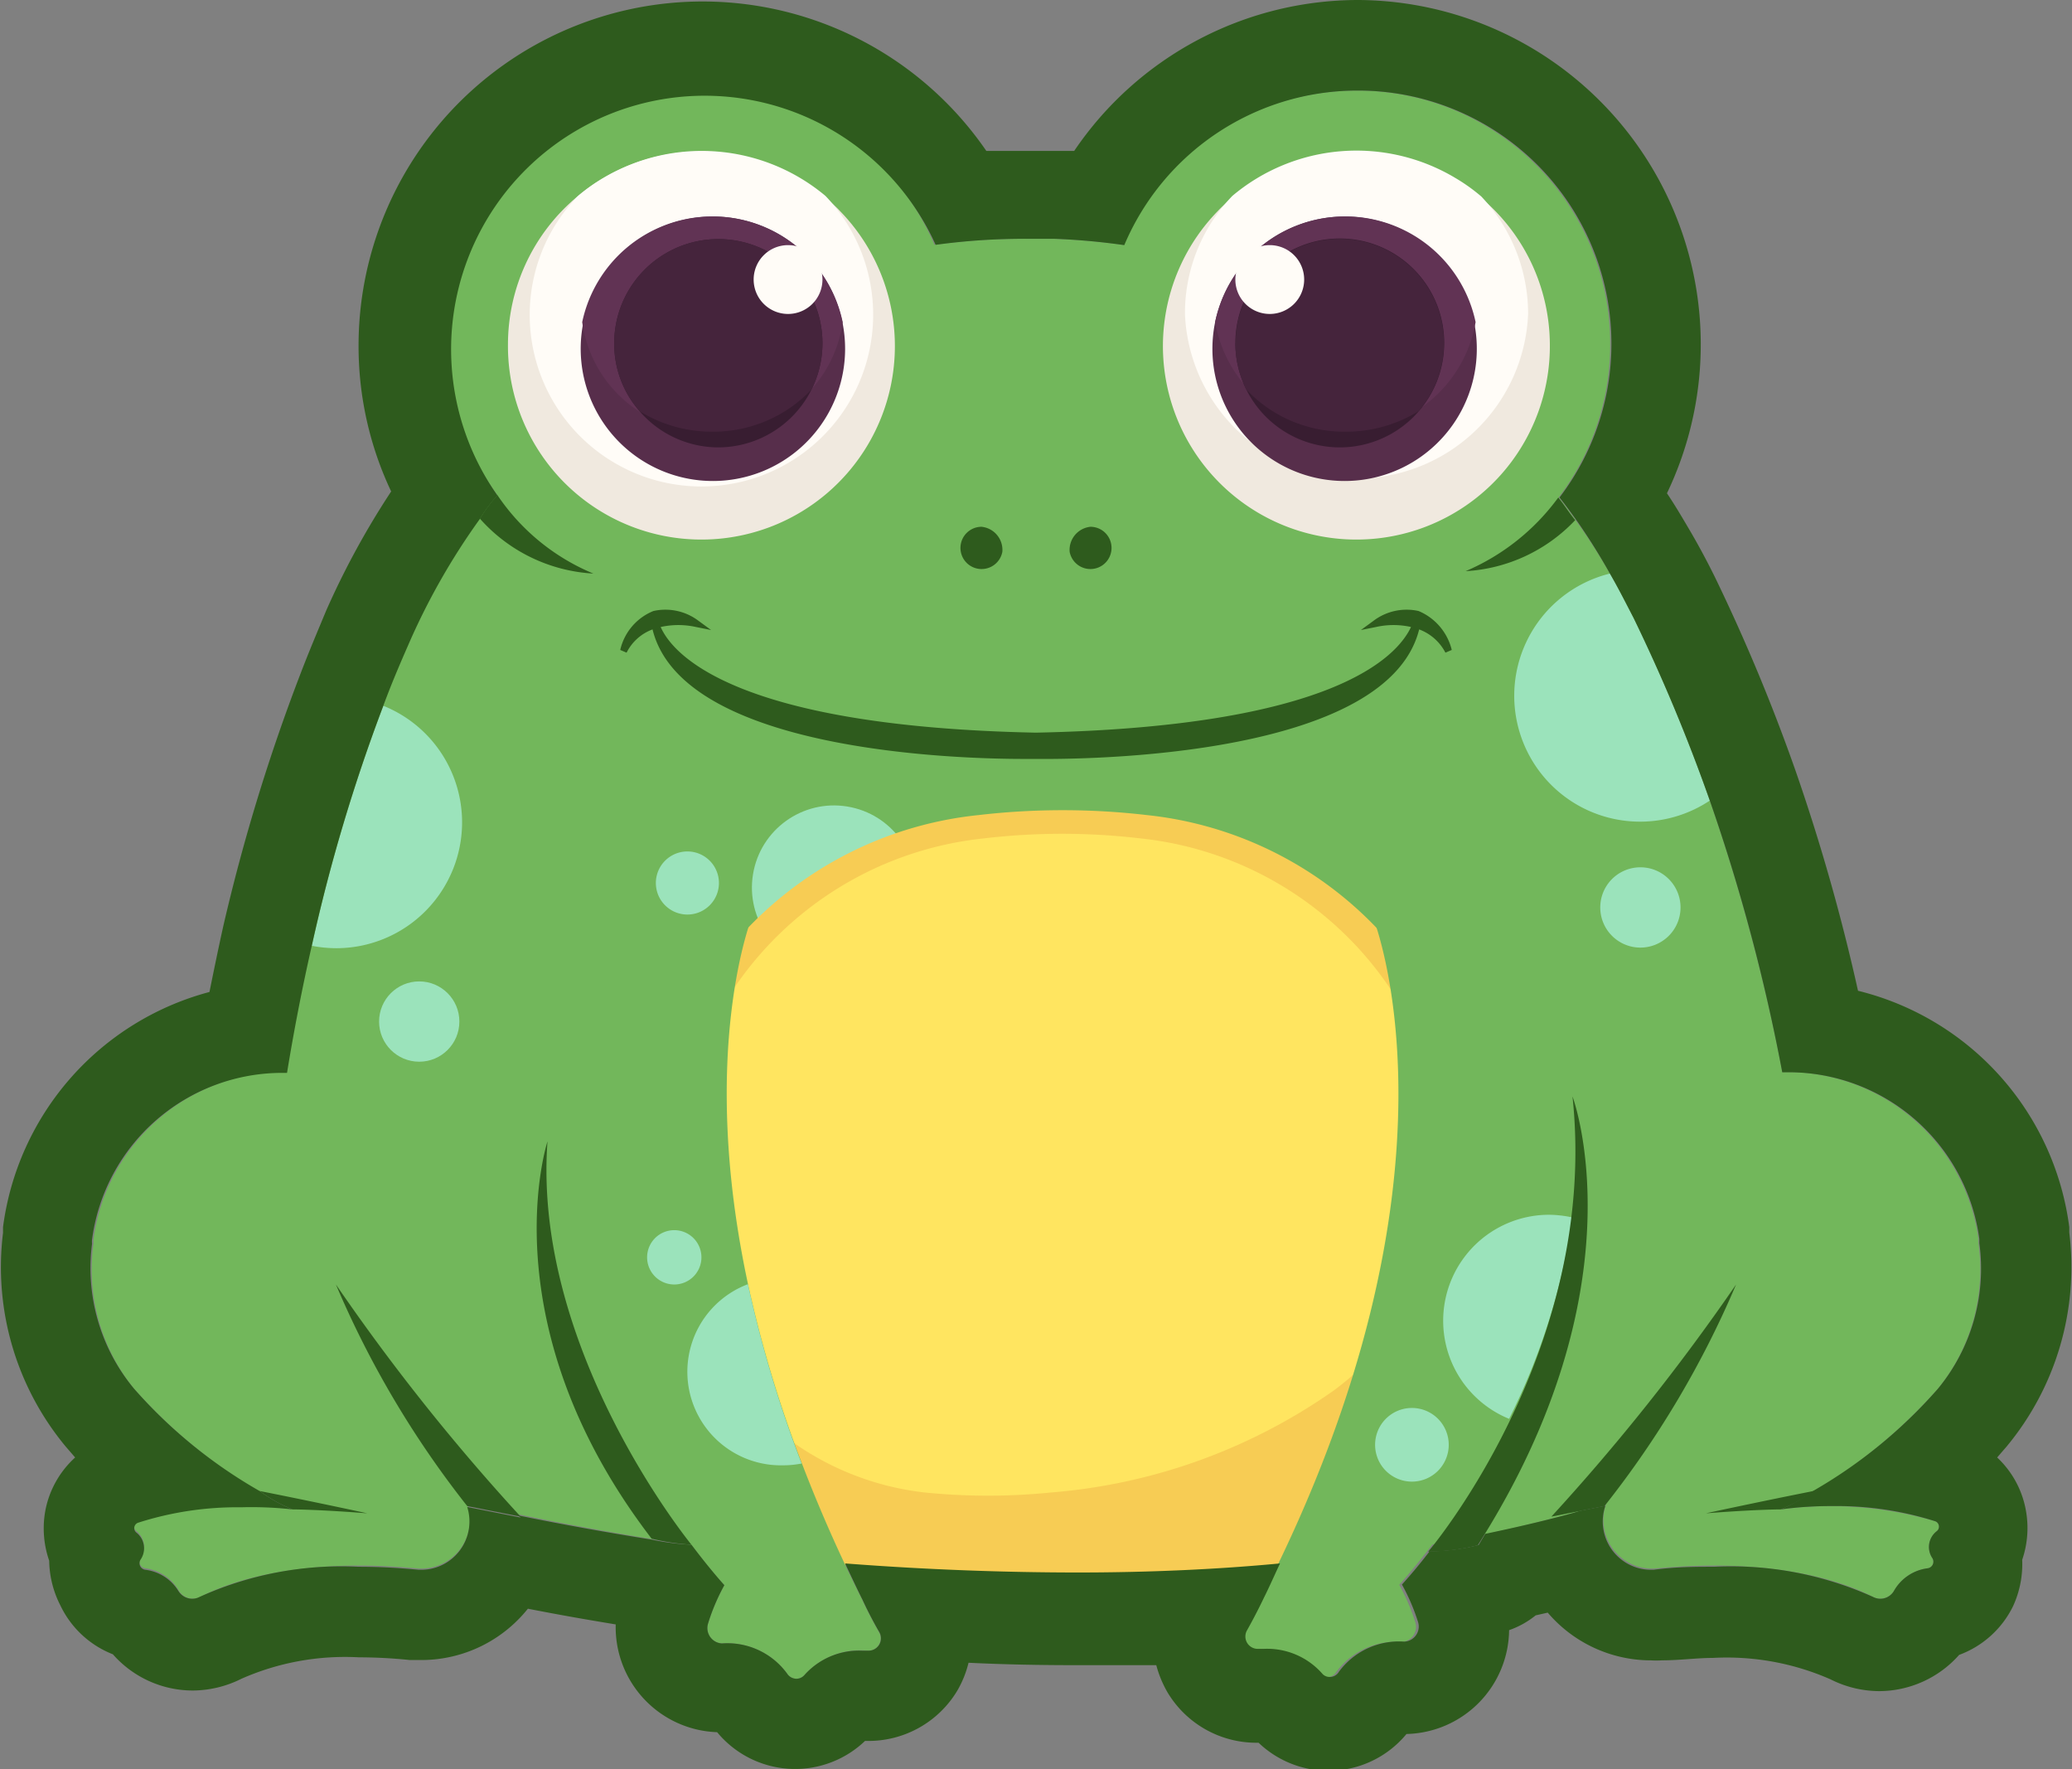 <svg xmlns="http://www.w3.org/2000/svg" width="68.65" height="58.61" viewBox="0 0 68.65 58.61">
  <rect x="0" y="0" width="68.65" height="58.61" fill="#808080" stroke="none"/>
  <g id="Layer_2" data-name="Layer 2">
    <g id="Layer_1-2" data-name="Layer 1">
      <g id="na_frog_1" data-name="na_frog 1">
        <g>
          <path d="M52.12,50.12a54.5,54.5,0,0,1-5.58,1.2,76.28,76.28,0,0,1-22.69,0c-2.16-.3-4.4-.68-6.74-1.17A10.23,10.23,0,0,1,9,38.94a72.33,72.33,0,0,1,1.3-7.61,57.17,57.17,0,0,1,2.37-7.95c.25-.68.53-1.34.82-2A22.25,22.25,0,0,1,34.09,7.91l.8,0a22.18,22.18,0,0,1,16.74,8.55c.2.25.38.5.56.75A20.61,20.61,0,0,1,53.34,19c.28.48.54,1,.78,1.46a57.53,57.53,0,0,1,2.53,6.06,64.55,64.55,0,0,1,2.94,12.26A10.28,10.28,0,0,1,52.12,50.12Z" fill="#72b75b"/>
          <circle cx="23.23" cy="11.4" r="8.4" fill="#72b75b"/>
          <circle cx="44.95" cy="11.4" r="8.4" fill="#72b75b"/>
          <path d="M47,20.24a1.82,1.82,0,0,0-1.5.33l-.41.3.5-.1a2.64,2.64,0,0,1,1.16,0c-.47,1-2.61,3.3-12.43,3.5-9.81-.2-12-2.52-12.43-3.5a2.69,2.69,0,0,1,1.17,0l.5.1-.41-.3a1.82,1.82,0,0,0-1.5-.33,1.83,1.83,0,0,0-1.1,1.29l.21.09a1.57,1.57,0,0,1,.86-.77c1,4.06,10.2,4.29,12.29,4.29h.41c.49,0,11.58.19,12.7-4.29a1.61,1.61,0,0,1,.87.77l.21-.09A1.88,1.88,0,0,0,47,20.24Z" fill="#2e5b1d"/>
          <g>
            <path d="M33.21,18.28a.7.7,0,1,1-.69-.83A.77.77,0,0,1,33.21,18.28Z" fill="#2e5b1d"/>
            <path d="M35.44,18.28a.7.7,0,1,0,.69-.83A.77.77,0,0,0,35.44,18.28Z" fill="#2e5b1d"/>
          </g>
          <g>
            <g>
              <path d="M51.35,11.4A6.41,6.41,0,1,1,40.34,7c.15-.16.32-.31.49-.46a6.38,6.38,0,0,1,7.38-.6,6,6,0,0,1,.87.62A6.38,6.38,0,0,1,51.35,11.4Z" fill="#f0e9df"/>
              <path d="M50.63,10.4a5.69,5.69,0,0,1-11.37,0,5.6,5.6,0,0,1,1.57-3.91,6.38,6.38,0,0,1,7.38-.6,6,6,0,0,1,.87.62A5.66,5.66,0,0,1,50.63,10.4Z" fill="#fffcf7"/>
            </g>
            <g>
              <path d="M40.17,11.57a4.38,4.38,0,1,0,.09-.9A4.4,4.4,0,0,0,40.17,11.57Z" fill="#572e4b"/>
              <path d="M40.26,10.67a4.38,4.38,0,0,0,8.63,0,4.41,4.41,0,0,0-8.63,0Z" fill="#613354"/>
            </g>
            <g>
              <path d="M40.93,11.37a3.46,3.46,0,0,0,3.45,3.45,3.46,3.46,0,1,0-3.45-3.45Z" fill="#381d31"/>
              <path d="M40.93,11.37a3.41,3.41,0,0,0,.36,1.53,4.45,4.45,0,0,0,3.29,1.4A4.55,4.55,0,0,0,47,13.62a3.45,3.45,0,1,0-6.06-2.25Z" fill="#45243c"/>
            </g>
            <path d="M40.93,9.26a1.14,1.14,0,1,0,1.14-1.14A1.14,1.14,0,0,0,40.93,9.26Z" fill="#fffcf7"/>
          </g>
          <path d="M56.65,26.52A4.17,4.17,0,1,1,53.34,19c.28.48.54,1,.78,1.46A57.53,57.53,0,0,1,56.65,26.52Z" fill="#9be3bb"/>
          <path d="M15.31,27.24a4.17,4.17,0,0,1-4.17,4.17,4.28,4.28,0,0,1-.81-.08,57.17,57.17,0,0,1,2.37-7.95A4.16,4.16,0,0,1,15.31,27.24Z" fill="#9be3bb"/>
          <path d="M55.68,30.06a1.33,1.33,0,1,1-1.33-1.33A1.33,1.33,0,0,1,55.68,30.06Z" fill="#9be3bb"/>
          <circle cx="13.89" cy="33.84" r="1.33" fill="#9be3bb"/>
          <circle cx="27.63" cy="29.4" r="2.72" transform="translate(-5.83 51.94) rotate(-80.74)" fill="#9be3bb"/>
          <path d="M23.82,29.25a1,1,0,0,1-2.09,0,1,1,0,1,1,2.09,0Z" fill="#9be3bb"/>
          <g>
            <path d="M49,42.06a28.72,28.72,0,0,1-2.47,9.26,76.28,76.28,0,0,1-22.69,0,28,28,0,0,1-1.41-3.76A23.53,23.53,0,0,1,21.57,37,12.32,12.32,0,0,1,32.42,27,24.14,24.14,0,0,1,38,27,12.3,12.3,0,0,1,48.81,37,20,20,0,0,1,49,42.06Z" fill="#f7cc54"/>
            <path d="M47.82,37.09a9.21,9.21,0,0,1-3.67,9,18.91,18.91,0,0,1-9.33,3.35,20.78,20.78,0,0,1-4.18,0A9.38,9.38,0,0,1,22.31,40a17.77,17.77,0,0,1,.25-3,11.42,11.42,0,0,1,10.06-9.23,22.09,22.09,0,0,1,5.14,0A11.42,11.42,0,0,1,47.81,37Z" fill="#ffe560"/>
          </g>
          <g>
            <g>
              <path d="M51.28,41a10.8,10.8,0,0,1,6-5.19,6.4,6.4,0,0,1,8.27,5.23s0,.09,0,.14A6.25,6.25,0,0,1,64.21,46,17.07,17.07,0,0,1,59,50a12.35,12.35,0,0,1,5.11.39.19.19,0,0,1,.06.33.66.66,0,0,0-.15.89.22.22,0,0,1-.15.34,1.5,1.5,0,0,0-1.12.75.53.53,0,0,1-.69.2c-.93-.48-3.22-1.33-7.24-.94h-.13a1.61,1.61,0,0,1-1.21-2.62,19.9,19.9,0,0,0,3.41-5.73A5.28,5.28,0,0,1,55.48,45a2.94,2.94,0,0,1-3.43-.1l0,0A3,3,0,0,1,51.28,41Z" fill="#72b75b"/>
              <path d="M53.16,49.89a31.83,31.83,0,0,0,4.36-7.34,70.32,70.32,0,0,1-6.12,7.69Z" fill="#2e5b1d"/>
              <path d="M59,50s-.82,0-2.48.13c0,0,1.75-.38,3.57-.74A5,5,0,0,1,59,50Z" fill="#2e5b1d"/>
            </g>
            <g>
              <path d="M17.37,41a10.8,10.8,0,0,0-6-5.19,6.39,6.39,0,0,0-8.27,5.23.68.68,0,0,0,0,.14A6.25,6.25,0,0,0,4.44,46,16.94,16.94,0,0,0,9.69,50a12.35,12.35,0,0,0-5.11.39.19.19,0,0,0-.06.33.66.66,0,0,1,.14.89.22.22,0,0,0,.15.34,1.5,1.5,0,0,1,1.12.75.54.54,0,0,0,.7.2c.93-.48,3.21-1.33,7.24-.94H14a1.61,1.61,0,0,0,1.21-2.62,19.9,19.9,0,0,1-3.41-5.73A5.08,5.08,0,0,0,13.17,45a2.94,2.94,0,0,0,3.43-.1l0,0A3,3,0,0,0,17.37,41Z" fill="#72b75b"/>
              <path d="M15.48,49.89a32,32,0,0,1-4.35-7.34,69,69,0,0,0,6.12,7.69Z" fill="#2e5b1d"/>
              <path d="M9.69,50s.82,0,2.48.13c0,0-1.75-.38-3.57-.74A5,5,0,0,0,9.69,50Z" fill="#2e5b1d"/>
            </g>
          </g>
          <g>
            <g>
              <path d="M52.25,37.81a17.32,17.32,0,0,1-.15,2.52A21.84,21.84,0,0,1,50,47a23.85,23.85,0,0,1-3.64,5.5,6.71,6.71,0,0,1,.53,1.23.5.5,0,0,1-.46.66,2.47,2.47,0,0,0-2.16,1,.35.35,0,0,1-.56.05,2.5,2.5,0,0,0-2.11-.81.41.41,0,0,1-.37-.62c.31-.55.55-1.06.55-1.06C49,38.88,45.47,30.33,45.47,30.33a6.13,6.13,0,0,1,3.79,1.33A7.8,7.8,0,0,1,52.25,37.81Z" fill="#72b75b"/>
              <path d="M52.1,40.33A21.84,21.84,0,0,1,50,47a3.51,3.51,0,0,1,1.31-6.76A3.74,3.74,0,0,1,52.1,40.33Z" fill="#9be3bb"/>
              <path d="M48,47.86a1.22,1.22,0,1,1-1.22-1.22A1.22,1.22,0,0,1,48,47.86Z" fill="#9be3bb"/>
            </g>
            <path d="M47.32,51.4S53,44.73,52.1,36.32c0,0,2.36,6.25-3.14,14.87A7,7,0,0,1,47.32,51.4Z" fill="#2e5b1d"/>
            <g>
              <path d="M28.75,54.68a2.48,2.48,0,0,0-2.1.81.36.36,0,0,1-.57-.05,2.45,2.45,0,0,0-2.16-1,.51.51,0,0,1-.46-.66A6.71,6.71,0,0,1,24,52.51s-5.93-6.29-5.85-14.7a7.81,7.81,0,0,1,3-6.15,6.08,6.08,0,0,1,3.78-1.33s-1.82,4.46-.14,12.24a40.42,40.42,0,0,0,1.78,5.91,48.88,48.88,0,0,0,2,4.52s.23.51.55,1.06A.41.41,0,0,1,28.75,54.68Z" fill="#72b75b"/>
              <path d="M26.56,48.48a3.18,3.18,0,0,1-.62.06,3.1,3.1,0,0,1-1.16-6A40.42,40.42,0,0,0,26.56,48.48Z" fill="#9be3bb"/>
              <path d="M23.24,41.65a.9.9,0,1,1-.9-.9A.9.9,0,0,1,23.24,41.65Z" fill="#9be3bb"/>
            </g>
            <path d="M22.91,51.17s-5.28-6.44-4.77-13.36c0,0-2,6.06,3.45,13.16A7.69,7.69,0,0,0,22.91,51.17Z" fill="#2e5b1d"/>
          </g>
          <g>
            <g>
              <path d="M16.83,11.4A6.41,6.41,0,1,0,27.84,7c-.15-.16-.32-.31-.49-.46A6.38,6.38,0,0,0,20,5.89a6,6,0,0,0-.87.62A6.38,6.38,0,0,0,16.83,11.4Z" fill="#f0e9df"/>
              <path d="M17.55,10.4a5.69,5.69,0,1,0,9.8-3.91A6.38,6.38,0,0,0,20,5.89a6,6,0,0,0-.87.62A5.66,5.66,0,0,0,17.55,10.4Z" fill="#fffcf7"/>
            </g>
            <g>
              <path d="M28,11.57a4.38,4.38,0,1,1-.09-.9A4.41,4.41,0,0,1,28,11.57Z" fill="#572e4b"/>
              <path d="M27.92,10.67A4.22,4.22,0,0,1,23.6,14.3a4.21,4.21,0,0,1-4.31-3.63,4.41,4.41,0,0,1,8.63,0Z" fill="#613354"/>
            </g>
            <g>
              <path d="M27.25,11.37a3.46,3.46,0,0,1-3.45,3.45,3.45,3.45,0,0,1-2.61-1.2,3.38,3.38,0,0,1-.84-2.25,3.45,3.45,0,1,1,6.9,0Z" fill="#381d31"/>
              <path d="M27.25,11.37a3.41,3.41,0,0,1-.36,1.53,4.48,4.48,0,0,1-3.29,1.4,4.55,4.55,0,0,1-2.41-.68,3.38,3.38,0,0,1-.84-2.25,3.45,3.45,0,1,1,6.9,0Z" fill="#45243c"/>
            </g>
            <path d="M27.25,9.26a1.14,1.14,0,1,1-1.14-1.14A1.14,1.14,0,0,1,27.25,9.26Z" fill="#fffcf7"/>
          </g>
          <path d="M16.48,16.4A7.12,7.12,0,0,0,19.66,19a5.43,5.43,0,0,1-3.76-1.82A5.28,5.28,0,0,1,16.48,16.4Z" fill="#2e5b1d"/>
          <path d="M52.19,17.23a5.41,5.41,0,0,1-3.63,1.69,7.39,7.39,0,0,0,3.07-2.44C51.83,16.73,52,17,52.19,17.23Z" fill="#2e5b1d"/>
        </g>
        <path d="M45,3a8.39,8.39,0,0,1,6.67,13.48h0c.2.25.38.5.56.75A20.61,20.61,0,0,1,53.34,19c.28.48.54,1,.78,1.46a57.53,57.53,0,0,1,2.53,6.06,62.59,62.59,0,0,1,2.4,9h.19a6.37,6.37,0,0,1,6.34,5.52s0,.09,0,.14A6.25,6.25,0,0,1,64.21,46,16.23,16.23,0,0,1,60,49.43h0A5,5,0,0,1,59,50a12.42,12.42,0,0,1,1.72-.11,10.79,10.79,0,0,1,3.39.5.19.19,0,0,1,.06.33.66.66,0,0,0-.15.89.22.22,0,0,1-.15.34,1.5,1.5,0,0,0-1.12.75.52.52,0,0,1-.45.26.53.53,0,0,1-.24-.06,11.47,11.47,0,0,0-5.27-1c-.6,0-1.26,0-2,.1h-.13a1.6,1.6,0,0,1-1.47-2.12h0l-.85.17-.19.06c-.9.25-1.89.48-2.94.7l-.22.37a7,7,0,0,1-1.64.21l.21-.26h0a17.34,17.34,0,0,1-1.11,1.36,6.71,6.71,0,0,1,.53,1.23.5.5,0,0,1-.46.66,2.47,2.47,0,0,0-2.16,1,.34.34,0,0,1-.3.17.32.32,0,0,1-.26-.12,2.43,2.43,0,0,0-1.93-.81h-.2a.41.41,0,0,1-.35-.62c.31-.55.55-1.06.55-1.06.2-.4.36-.77.54-1.15-2,.19-4.28.3-6.68.3S30.73,52,28,51.79c.19.4.37.79.58,1.21,0,0,.23.51.55,1.06a.41.41,0,0,1-.35.62h-.21a2.42,2.42,0,0,0-1.92.81.35.35,0,0,1-.26.12.37.37,0,0,1-.31-.17,2.45,2.45,0,0,0-2.16-1,.51.51,0,0,1-.46-.66A6.71,6.71,0,0,1,24,52.51s-.45-.49-1.09-1.34h0A8.1,8.1,0,0,1,21.59,51h0c-1.44-.23-2.9-.49-4.42-.8l.08.07-1.77-.35h0A1.6,1.6,0,0,1,14,52h-.13c-.71-.07-1.37-.1-2-.1a11.41,11.41,0,0,0-5.26,1,.53.53,0,0,1-.24.06.54.54,0,0,1-.46-.26A1.5,1.5,0,0,0,4.81,52a.22.22,0,0,1-.15-.34.66.66,0,0,0-.14-.89.19.19,0,0,1,.06-.33A10.79,10.79,0,0,1,8,49.93,12.42,12.42,0,0,1,9.69,50a5,5,0,0,1-1.09-.61h0A16.23,16.23,0,0,1,4.44,46,6.25,6.25,0,0,1,3.05,41.2a.68.68,0,0,1,0-.14A6.36,6.36,0,0,1,9.4,35.54h.11c.22-1.35.49-2.76.82-4.21a57.17,57.17,0,0,1,2.37-7.95c.25-.68.53-1.34.82-2a22.36,22.36,0,0,1,2.38-4.19h0a5.28,5.28,0,0,1,.58-.78h0A8.4,8.4,0,1,1,31,8.11a21.7,21.7,0,0,1,2.92-.2h.21l.8,0a22.46,22.46,0,0,1,2.32.21A8.39,8.39,0,0,1,45,3m0-3a11.37,11.37,0,0,0-9.41,5l-.56,0-.86,0h-.24c-.41,0-.83,0-1.25,0a11.4,11.4,0,0,0-20.8,6.45,11.26,11.26,0,0,0,1.08,4.83,26.93,26.93,0,0,0-2.15,3.94c-.3.72-.6,1.43-.87,2.14A62.58,62.58,0,0,0,7.4,30.67c-.16.72-.31,1.45-.46,2.19A9.31,9.31,0,0,0,.1,40.65l0,.19a9.3,9.3,0,0,0,2.07,7.07l.32.37A3.18,3.18,0,0,0,1.51,50a3.26,3.26,0,0,0,.12,1.7A3.34,3.34,0,0,0,2,53.18,3.23,3.23,0,0,0,3.74,54.8,3.53,3.53,0,0,0,6.39,56,3.64,3.64,0,0,0,8,55.61a8.51,8.51,0,0,1,3.89-.71,16.53,16.53,0,0,1,1.69.09H14a4.52,4.52,0,0,0,3.49-1.7c.92.18,1.87.35,2.91.52a3.48,3.48,0,0,0,3.36,3.57,3.35,3.35,0,0,0,4.9.29h.08A3.43,3.43,0,0,0,31.72,56a3.48,3.48,0,0,0,.37-.92c1.21.06,2.41.08,3.59.08.88,0,1.76,0,2.63,0a3.71,3.71,0,0,0,.36.88,3.43,3.43,0,0,0,2.95,1.69h.08a3.35,3.35,0,0,0,4.9-.29h0A3.48,3.48,0,0,0,50,54a2.92,2.92,0,0,0,.88-.49l.4-.09A4.5,4.5,0,0,0,54.6,55h.08a3.06,3.06,0,0,0,.39,0c.58,0,1.15-.08,1.68-.08a8.53,8.53,0,0,1,3.9.71,3.61,3.61,0,0,0,1.61.39,3.55,3.55,0,0,0,2.65-1.2,3.23,3.23,0,0,0,1.79-1.62A3.34,3.34,0,0,0,67,51.67a3.26,3.26,0,0,0,.11-1.7,3.16,3.16,0,0,0-.94-1.69l.32-.37a9.31,9.31,0,0,0,2.07-7.08l0-.18a9.3,9.3,0,0,0-7-7.83,65.52,65.52,0,0,0-2.07-7.29,61.11,61.11,0,0,0-2.66-6.39c-.27-.55-.57-1.11-.89-1.65-.23-.39-.46-.78-.71-1.15A11.41,11.41,0,0,0,45,0Z" fill="#2e5b1d"/>
      </g>
    </g>
  </g>
</svg>
